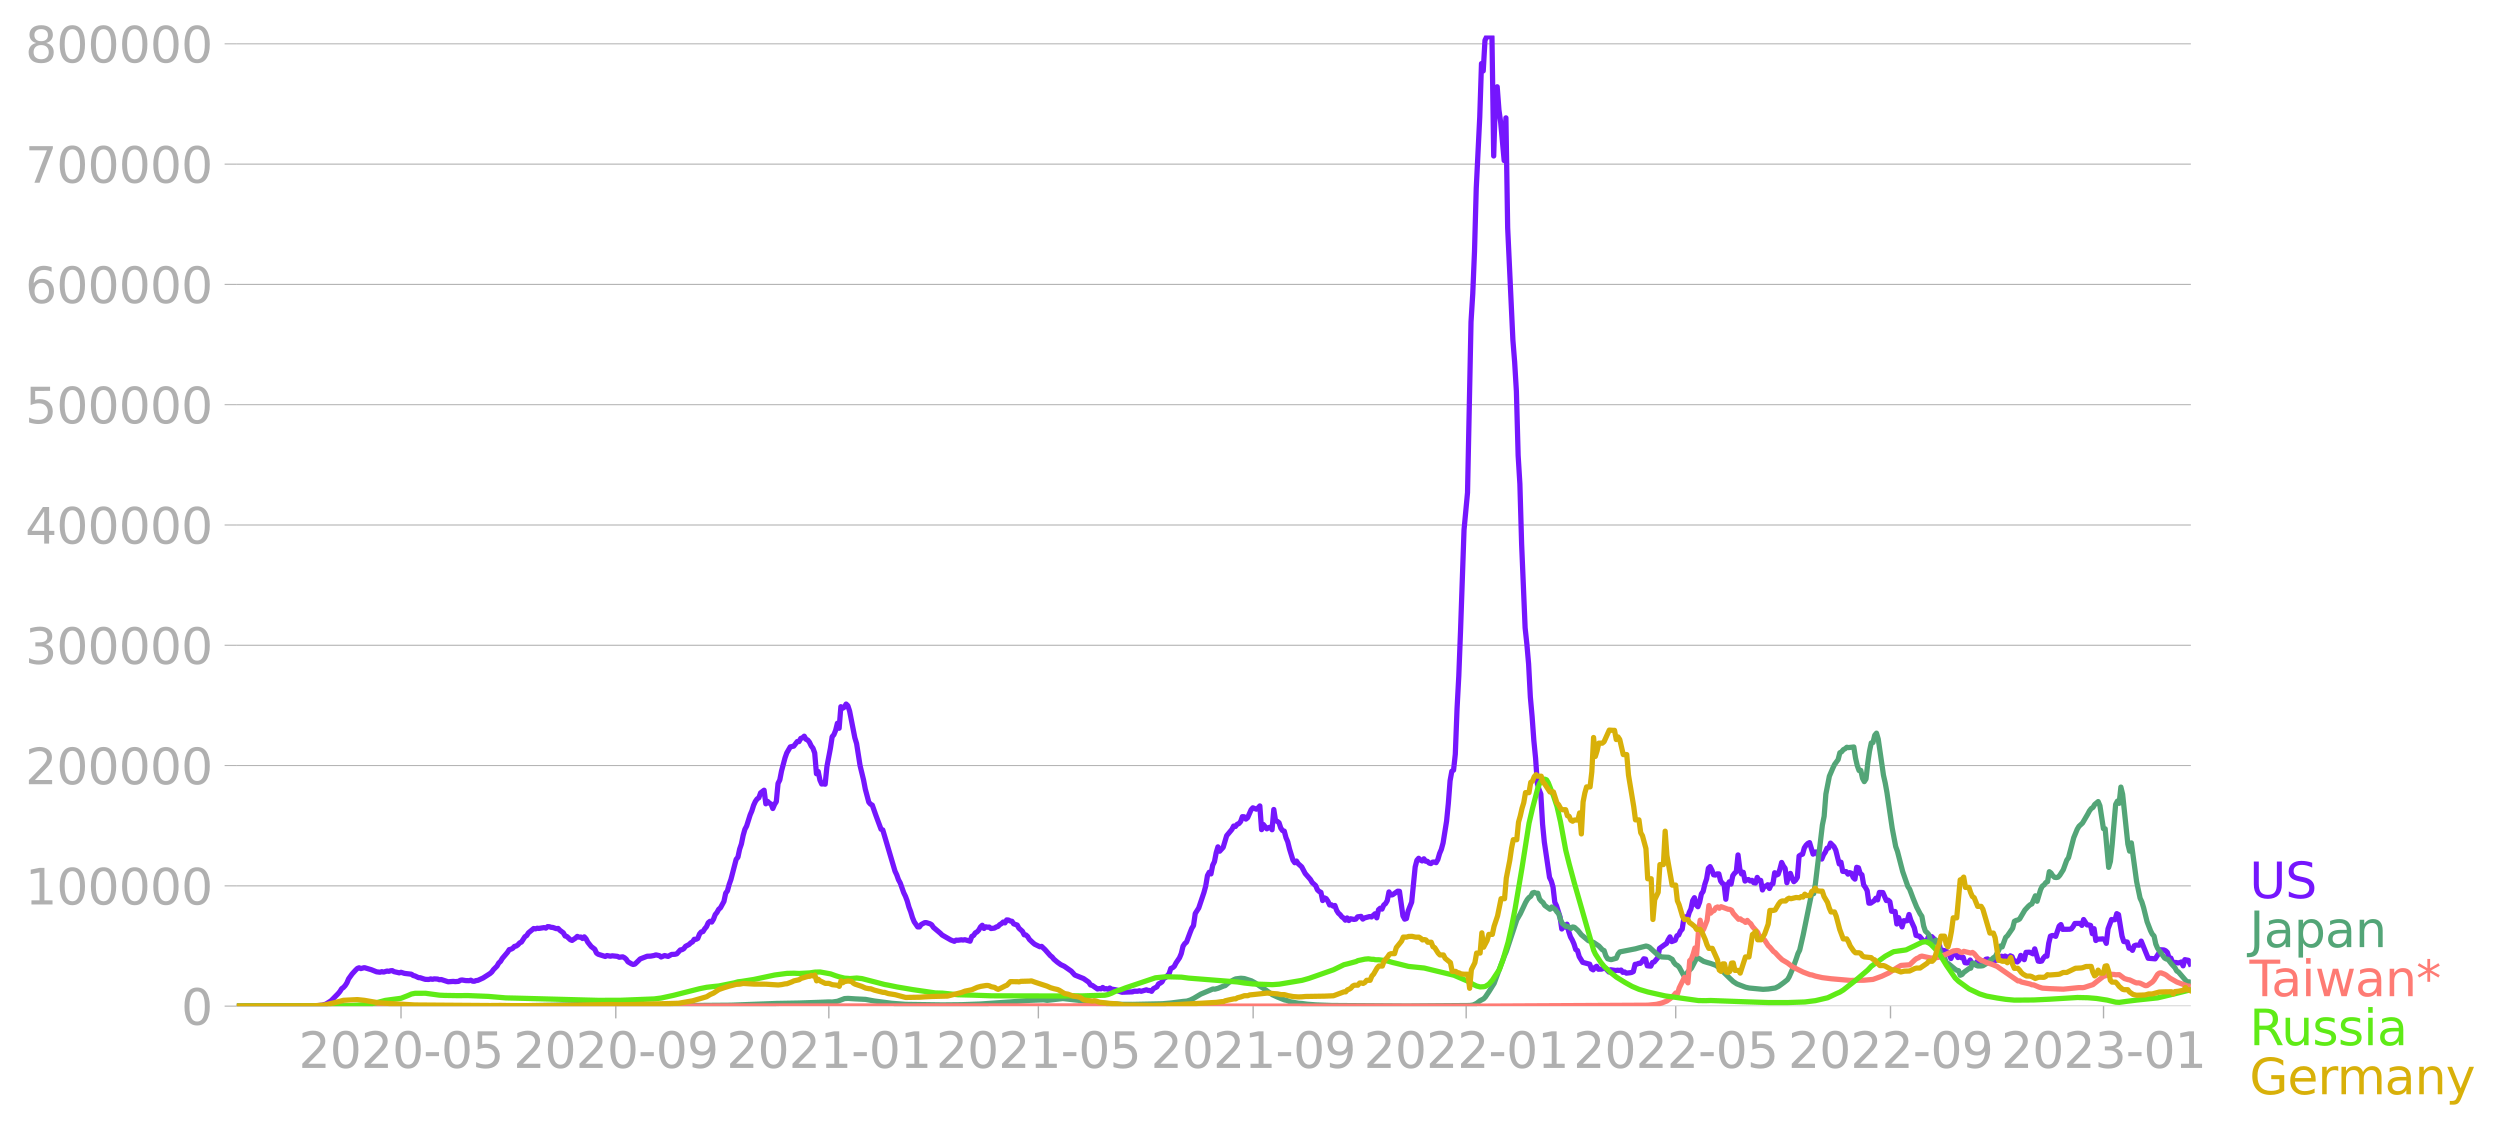 <svg xmlns="http://www.w3.org/2000/svg" xmlns:xlink="http://www.w3.org/1999/xlink" width="951.91" height="430.128" viewBox="0 0 713.933 322.596"><defs><style>*{stroke-linejoin:round;stroke-linecap:butt}</style></defs><g id="figure_1"><path id="patch_1" d="M0 322.596h713.933V0H0v322.596z" style="fill:none"/><g id="axes_1"><path id="patch_2" d="M67.645 287.328h558v-277.2h-558v277.2z" style="fill:none"/><g id="matplotlib.axis_1"><g id="xtick_1"><g id="line2d_1"><defs><path id="m28ca9da832" d="M0 0v3.5" style="stroke:#b0b0b0;stroke-width:.4"/></defs><use xlink:href="#m28ca9da832" x="114.519" y="287.328" style="fill:#b0b0b0;stroke:#b0b0b0;stroke-width:.4"/></g><g id="text_1" style="fill:#b0b0b0" transform="matrix(.14 0 0 -.14 85.271 304.966)"><defs><path id="DejaVuSans-32" d="M1228 531h2203V0H469v531q359 372 979 998 621 627 780 809 303 340 423 576 121 236 121 464 0 372-261 606-261 235-680 235-297 0-627-103-329-103-704-313v638q381 153 712 231 332 78 607 78 725 0 1156-363 431-362 431-968 0-288-108-546-107-257-392-607-78-91-497-524-418-433-1181-1211z" transform="scale(.016)"/><path id="DejaVuSans-30" d="M2034 4250q-487 0-733-480-245-479-245-1442 0-959 245-1439 246-480 733-480 491 0 736 480 246 480 246 1439 0 963-246 1442-245 480-736 480zm0 500q785 0 1199-621 414-620 414-1801 0-1178-414-1799Q2819-91 2034-91q-784 0-1198 620-414 621-414 1799 0 1181 414 1801 414 621 1198 621z" transform="scale(.016)"/><path id="DejaVuSans-2d" d="M313 2009h1684v-512H313v512z" transform="scale(.016)"/><path id="DejaVuSans-35" d="M691 4666h2478v-532H1269V2991q137 47 274 70 138 23 276 23 781 0 1237-428 457-428 457-1159 0-753-469-1171Q2575-91 1722-91q-294 0-599 50Q819 9 494 109v635q281-153 581-228t634-75q541 0 856 284 316 284 316 772 0 487-316 771-315 285-856 285-253 0-505-56-251-56-513-175v2344z" transform="scale(.016)"/></defs><use xlink:href="#DejaVuSans-32"/><use xlink:href="#DejaVuSans-30" x="63.623"/><use xlink:href="#DejaVuSans-32" x="127.246"/><use xlink:href="#DejaVuSans-30" x="190.869"/><use xlink:href="#DejaVuSans-2d" x="254.492"/><use xlink:href="#DejaVuSans-30" x="290.576"/><use xlink:href="#DejaVuSans-35" x="354.199"/></g></g><g id="xtick_2"><use xlink:href="#m28ca9da832" id="line2d_2" x="175.854" y="287.328" style="fill:#b0b0b0;stroke:#b0b0b0;stroke-width:.4"/><g id="text_2" style="fill:#b0b0b0" transform="matrix(.14 0 0 -.14 146.606 304.966)"><defs><path id="DejaVuSans-39" d="M703 97v575q238-113 481-172 244-59 479-59 625 0 954 420 330 420 377 1277-181-269-460-413-278-144-615-144-700 0-1108 423-408 424-408 1159 0 718 425 1152 425 435 1131 435 810 0 1236-621 427-620 427-1801 0-1103-524-1761Q2575-91 1691-91q-238 0-482 47Q966 3 703 97zm1256 1978q425 0 673 290 249 291 249 798 0 503-249 795-248 292-673 292t-673-292q-248-292-248-795 0-507 248-798 248-290 673-290z" transform="scale(.016)"/></defs><use xlink:href="#DejaVuSans-32"/><use xlink:href="#DejaVuSans-30" x="63.623"/><use xlink:href="#DejaVuSans-32" x="127.246"/><use xlink:href="#DejaVuSans-30" x="190.869"/><use xlink:href="#DejaVuSans-2d" x="254.492"/><use xlink:href="#DejaVuSans-30" x="290.576"/><use xlink:href="#DejaVuSans-39" x="354.199"/></g></g><g id="xtick_3"><use xlink:href="#m28ca9da832" id="line2d_3" x="236.691" y="287.328" style="fill:#b0b0b0;stroke:#b0b0b0;stroke-width:.4"/><g id="text_3" style="fill:#b0b0b0" transform="matrix(.14 0 0 -.14 207.443 304.966)"><defs><path id="DejaVuSans-31" d="M794 531h1031v3560L703 3866v575l1116 225h631V531h1031V0H794v531z" transform="scale(.016)"/></defs><use xlink:href="#DejaVuSans-32"/><use xlink:href="#DejaVuSans-30" x="63.623"/><use xlink:href="#DejaVuSans-32" x="127.246"/><use xlink:href="#DejaVuSans-31" x="190.869"/><use xlink:href="#DejaVuSans-2d" x="254.492"/><use xlink:href="#DejaVuSans-30" x="290.576"/><use xlink:href="#DejaVuSans-31" x="354.199"/></g></g><g id="xtick_4"><use xlink:href="#m28ca9da832" id="line2d_4" x="296.53" y="287.328" style="fill:#b0b0b0;stroke:#b0b0b0;stroke-width:.4"/><g id="text_4" style="fill:#b0b0b0" transform="matrix(.14 0 0 -.14 267.282 304.966)"><use xlink:href="#DejaVuSans-32"/><use xlink:href="#DejaVuSans-30" x="63.623"/><use xlink:href="#DejaVuSans-32" x="127.246"/><use xlink:href="#DejaVuSans-31" x="190.869"/><use xlink:href="#DejaVuSans-2d" x="254.492"/><use xlink:href="#DejaVuSans-30" x="290.576"/><use xlink:href="#DejaVuSans-35" x="354.199"/></g></g><g id="xtick_5"><use xlink:href="#m28ca9da832" id="line2d_5" x="357.865" y="287.328" style="fill:#b0b0b0;stroke:#b0b0b0;stroke-width:.4"/><g id="text_5" style="fill:#b0b0b0" transform="matrix(.14 0 0 -.14 328.617 304.966)"><use xlink:href="#DejaVuSans-32"/><use xlink:href="#DejaVuSans-30" x="63.623"/><use xlink:href="#DejaVuSans-32" x="127.246"/><use xlink:href="#DejaVuSans-31" x="190.869"/><use xlink:href="#DejaVuSans-2d" x="254.492"/><use xlink:href="#DejaVuSans-30" x="290.576"/><use xlink:href="#DejaVuSans-39" x="354.199"/></g></g><g id="xtick_6"><use xlink:href="#m28ca9da832" id="line2d_6" x="418.701" y="287.328" style="fill:#b0b0b0;stroke:#b0b0b0;stroke-width:.4"/><g id="text_6" style="fill:#b0b0b0" transform="matrix(.14 0 0 -.14 389.453 304.966)"><use xlink:href="#DejaVuSans-32"/><use xlink:href="#DejaVuSans-30" x="63.623"/><use xlink:href="#DejaVuSans-32" x="127.246"/><use xlink:href="#DejaVuSans-32" x="190.869"/><use xlink:href="#DejaVuSans-2d" x="254.492"/><use xlink:href="#DejaVuSans-30" x="290.576"/><use xlink:href="#DejaVuSans-31" x="354.199"/></g></g><g id="xtick_7"><use xlink:href="#m28ca9da832" id="line2d_7" x="478.54" y="287.328" style="fill:#b0b0b0;stroke:#b0b0b0;stroke-width:.4"/><g id="text_7" style="fill:#b0b0b0" transform="matrix(.14 0 0 -.14 449.292 304.966)"><use xlink:href="#DejaVuSans-32"/><use xlink:href="#DejaVuSans-30" x="63.623"/><use xlink:href="#DejaVuSans-32" x="127.246"/><use xlink:href="#DejaVuSans-32" x="190.869"/><use xlink:href="#DejaVuSans-2d" x="254.492"/><use xlink:href="#DejaVuSans-30" x="290.576"/><use xlink:href="#DejaVuSans-35" x="354.199"/></g></g><g id="xtick_8"><use xlink:href="#m28ca9da832" id="line2d_8" x="539.876" y="287.328" style="fill:#b0b0b0;stroke:#b0b0b0;stroke-width:.4"/><g id="text_8" style="fill:#b0b0b0" transform="matrix(.14 0 0 -.14 510.628 304.966)"><use xlink:href="#DejaVuSans-32"/><use xlink:href="#DejaVuSans-30" x="63.623"/><use xlink:href="#DejaVuSans-32" x="127.246"/><use xlink:href="#DejaVuSans-32" x="190.869"/><use xlink:href="#DejaVuSans-2d" x="254.492"/><use xlink:href="#DejaVuSans-30" x="290.576"/><use xlink:href="#DejaVuSans-39" x="354.199"/></g></g><g id="xtick_9"><use xlink:href="#m28ca9da832" id="line2d_9" x="600.712" y="287.328" style="fill:#b0b0b0;stroke:#b0b0b0;stroke-width:.4"/><g id="text_9" style="fill:#b0b0b0" transform="matrix(.14 0 0 -.14 571.464 304.966)"><defs><path id="DejaVuSans-33" d="M2597 2516q453-97 707-404 255-306 255-756 0-690-475-1069Q2609-91 1734-91q-293 0-604 58T488 141v609q262-153 574-231 313-78 654-78 593 0 904 234t311 681q0 413-289 645-289 233-804 233h-544v519h569q465 0 712 186t247 536q0 359-255 551-254 193-729 193-260 0-557-57-297-56-653-174v562q360 100 674 150t592 50q719 0 1137-327 419-326 419-882 0-388-222-655t-631-370z" transform="scale(.016)"/></defs><use xlink:href="#DejaVuSans-32"/><use xlink:href="#DejaVuSans-30" x="63.623"/><use xlink:href="#DejaVuSans-32" x="127.246"/><use xlink:href="#DejaVuSans-33" x="190.869"/><use xlink:href="#DejaVuSans-2d" x="254.492"/><use xlink:href="#DejaVuSans-30" x="290.576"/><use xlink:href="#DejaVuSans-31" x="354.199"/></g></g></g><g id="matplotlib.axis_2"><g id="ytick_1"><path id="line2d_10" d="M67.645 287.328h558" clip-path="url(#pc4af911428)" style="fill:none;stroke:#b0b0b0;stroke-width:.3;stroke-linecap:square"/><g id="line2d_11"><defs><path id="m3023efb7ee" d="M0 0h-3.5" style="stroke:#b0b0b0;stroke-width:.3"/></defs><use xlink:href="#m3023efb7ee" x="67.645" y="287.328" style="fill:#b0b0b0;stroke:#b0b0b0;stroke-width:.3"/></g><use xlink:href="#DejaVuSans-30" id="text_10" style="fill:#b0b0b0" transform="matrix(.14 0 0 -.14 51.737 292.647)"/></g><g id="ytick_2"><path id="line2d_12" d="M67.645 252.977h558" clip-path="url(#pc4af911428)" style="fill:none;stroke:#b0b0b0;stroke-width:.3;stroke-linecap:square"/><use xlink:href="#m3023efb7ee" id="line2d_13" x="67.645" y="252.977" style="fill:#b0b0b0;stroke:#b0b0b0;stroke-width:.3"/><g id="text_11" style="fill:#b0b0b0" transform="matrix(.14 0 0 -.14 7.2 258.296)"><use xlink:href="#DejaVuSans-31"/><use xlink:href="#DejaVuSans-30" x="63.623"/><use xlink:href="#DejaVuSans-30" x="127.246"/><use xlink:href="#DejaVuSans-30" x="190.869"/><use xlink:href="#DejaVuSans-30" x="254.492"/><use xlink:href="#DejaVuSans-30" x="318.115"/></g></g><g id="ytick_3"><path id="line2d_14" d="M67.645 218.626h558" clip-path="url(#pc4af911428)" style="fill:none;stroke:#b0b0b0;stroke-width:.3;stroke-linecap:square"/><use xlink:href="#m3023efb7ee" id="line2d_15" x="67.645" y="218.626" style="fill:#b0b0b0;stroke:#b0b0b0;stroke-width:.3"/><g id="text_12" style="fill:#b0b0b0" transform="matrix(.14 0 0 -.14 7.2 223.945)"><use xlink:href="#DejaVuSans-32"/><use xlink:href="#DejaVuSans-30" x="63.623"/><use xlink:href="#DejaVuSans-30" x="127.246"/><use xlink:href="#DejaVuSans-30" x="190.869"/><use xlink:href="#DejaVuSans-30" x="254.492"/><use xlink:href="#DejaVuSans-30" x="318.115"/></g></g><g id="ytick_4"><path id="line2d_16" d="M67.645 184.275h558" clip-path="url(#pc4af911428)" style="fill:none;stroke:#b0b0b0;stroke-width:.3;stroke-linecap:square"/><use xlink:href="#m3023efb7ee" id="line2d_17" x="67.645" y="184.275" style="fill:#b0b0b0;stroke:#b0b0b0;stroke-width:.3"/><g id="text_13" style="fill:#b0b0b0" transform="matrix(.14 0 0 -.14 7.2 189.594)"><use xlink:href="#DejaVuSans-33"/><use xlink:href="#DejaVuSans-30" x="63.623"/><use xlink:href="#DejaVuSans-30" x="127.246"/><use xlink:href="#DejaVuSans-30" x="190.869"/><use xlink:href="#DejaVuSans-30" x="254.492"/><use xlink:href="#DejaVuSans-30" x="318.115"/></g></g><g id="ytick_5"><path id="line2d_18" d="M67.645 149.924h558" clip-path="url(#pc4af911428)" style="fill:none;stroke:#b0b0b0;stroke-width:.3;stroke-linecap:square"/><use xlink:href="#m3023efb7ee" id="line2d_19" x="67.645" y="149.924" style="fill:#b0b0b0;stroke:#b0b0b0;stroke-width:.3"/><g id="text_14" style="fill:#b0b0b0" transform="matrix(.14 0 0 -.14 7.2 155.242)"><defs><path id="DejaVuSans-34" d="M2419 4116 825 1625h1594v2491zm-166 550h794V1625h666v-525h-666V0h-628v1100H313v609l1940 2957z" transform="scale(.016)"/></defs><use xlink:href="#DejaVuSans-34"/><use xlink:href="#DejaVuSans-30" x="63.623"/><use xlink:href="#DejaVuSans-30" x="127.246"/><use xlink:href="#DejaVuSans-30" x="190.869"/><use xlink:href="#DejaVuSans-30" x="254.492"/><use xlink:href="#DejaVuSans-30" x="318.115"/></g></g><g id="ytick_6"><path id="line2d_20" d="M67.645 115.572h558" clip-path="url(#pc4af911428)" style="fill:none;stroke:#b0b0b0;stroke-width:.3;stroke-linecap:square"/><use xlink:href="#m3023efb7ee" id="line2d_21" x="67.645" y="115.572" style="fill:#b0b0b0;stroke:#b0b0b0;stroke-width:.3"/><g id="text_15" style="fill:#b0b0b0" transform="matrix(.14 0 0 -.14 7.2 120.891)"><use xlink:href="#DejaVuSans-35"/><use xlink:href="#DejaVuSans-30" x="63.623"/><use xlink:href="#DejaVuSans-30" x="127.246"/><use xlink:href="#DejaVuSans-30" x="190.869"/><use xlink:href="#DejaVuSans-30" x="254.492"/><use xlink:href="#DejaVuSans-30" x="318.115"/></g></g><g id="ytick_7"><path id="line2d_22" d="M67.645 81.221h558" clip-path="url(#pc4af911428)" style="fill:none;stroke:#b0b0b0;stroke-width:.3;stroke-linecap:square"/><use xlink:href="#m3023efb7ee" id="line2d_23" x="67.645" y="81.221" style="fill:#b0b0b0;stroke:#b0b0b0;stroke-width:.3"/><g id="text_16" style="fill:#b0b0b0" transform="matrix(.14 0 0 -.14 7.2 86.54)"><defs><path id="DejaVuSans-36" d="M2113 2584q-425 0-674-291-248-290-248-796 0-503 248-796 249-292 674-292t673 292q248 293 248 796 0 506-248 796-248 291-673 291zm1253 1979v-575q-238 112-480 171-242 60-480 60-625 0-955-422-329-422-376-1275 184 272 462 417 279 145 613 145 703 0 1111-427 408-426 408-1160 0-719-425-1154Q2819-91 2113-91q-810 0-1238 620-428 621-428 1799 0 1106 525 1764t1409 658q238 0 480-47t505-140z" transform="scale(.016)"/></defs><use xlink:href="#DejaVuSans-36"/><use xlink:href="#DejaVuSans-30" x="63.623"/><use xlink:href="#DejaVuSans-30" x="127.246"/><use xlink:href="#DejaVuSans-30" x="190.869"/><use xlink:href="#DejaVuSans-30" x="254.492"/><use xlink:href="#DejaVuSans-30" x="318.115"/></g></g><g id="ytick_8"><path id="line2d_24" d="M67.645 46.87h558" clip-path="url(#pc4af911428)" style="fill:none;stroke:#b0b0b0;stroke-width:.3;stroke-linecap:square"/><use xlink:href="#m3023efb7ee" id="line2d_25" x="67.645" y="46.87" style="fill:#b0b0b0;stroke:#b0b0b0;stroke-width:.3"/><g id="text_17" style="fill:#b0b0b0" transform="matrix(.14 0 0 -.14 7.2 52.189)"><defs><path id="DejaVuSans-37" d="M525 4666h3000v-269L1831 0h-659l1594 4134H525v532z" transform="scale(.016)"/></defs><use xlink:href="#DejaVuSans-37"/><use xlink:href="#DejaVuSans-30" x="63.623"/><use xlink:href="#DejaVuSans-30" x="127.246"/><use xlink:href="#DejaVuSans-30" x="190.869"/><use xlink:href="#DejaVuSans-30" x="254.492"/><use xlink:href="#DejaVuSans-30" x="318.115"/></g></g><g id="ytick_9"><path id="line2d_26" d="M67.645 12.519h558" clip-path="url(#pc4af911428)" style="fill:none;stroke:#b0b0b0;stroke-width:.3;stroke-linecap:square"/><use xlink:href="#m3023efb7ee" id="line2d_27" x="67.645" y="12.519" style="fill:#b0b0b0;stroke:#b0b0b0;stroke-width:.3"/><g id="text_18" style="fill:#b0b0b0" transform="matrix(.14 0 0 -.14 7.2 17.838)"><defs><path id="DejaVuSans-38" d="M2034 2216q-450 0-708-241-257-241-257-662 0-422 257-663 258-241 708-241t709 242q260 243 260 662 0 421-258 662-257 241-711 241zm-631 268q-406 100-633 378-226 279-226 679 0 559 398 884 399 325 1092 325 697 0 1094-325t397-884q0-400-227-679-226-278-629-378 456-106 710-416 255-309 255-755 0-679-414-1042Q2806-91 2034-91q-771 0-1186 362-414 363-414 1042 0 446 256 755 257 310 713 416zm-231 997q0-362 226-565 227-203 636-203 407 0 636 203 230 203 230 565 0 363-230 566-229 203-636 203-409 0-636-203-226-203-226-566z" transform="scale(.016)"/></defs><use xlink:href="#DejaVuSans-38"/><use xlink:href="#DejaVuSans-30" x="63.623"/><use xlink:href="#DejaVuSans-30" x="127.246"/><use xlink:href="#DejaVuSans-30" x="190.869"/><use xlink:href="#DejaVuSans-30" x="254.492"/><use xlink:href="#DejaVuSans-30" x="318.115"/></g></g></g><path id="line2d_28" d="m67.645 287.328 22.44-.097 1.994-.184.998-.312 1.496-.964 1.994-2.025.499-.6.499-.794.498-.353.499-.54.499-.774.498-1.163.998-1.389.997-1.09.499-.482.498-.185.499.225.997-.269 1.995.59 1.496.601.997.121.499-.167.498.126.998-.294.498.082.499-.161.499-.043.498.292.998.221.498.126.499-.163.997.31 1.496.176.499.064.499.373.498.118.998.476.498.034.998.33.498.137.998.022.498-.155.499.128.499-.14.997.062.499.193.498-.072 1.995.651 1.496-.11.498.066.998-.074.498-.323.5-.07.996.172.998.028.498-.133.499.266.499.03.498-.195.499-.056 1.496-.679 1.995-1.276.498-.436.499-.697.997-.997.499-.888.499-.44.498-.837 1.496-1.758.499-.771.499-.127.498-.254.499-.542.499-.103.498-.361.499-.549.499-.233.997-1.535.498-.308.5-.784 1.495-1.231.499.103.498-.19.5.06 1.495-.242.499.148.498-.419.5.028.498.165.498.042.998.35.498-.07.499.519.997.74.499.888.499.144.997.936.499.193.997-.668.499-.478.498.233.499-.053.499.421.498-.472.499.561.499.961.997 1.254.997.766.499 1.088.499.346 1.994.624.499-.26.997.186.499-.111 1.496.158.498.257.998-.123.498.25.5.432.498.73.997.582.499.188.498-.117.998-.953.498-.507 1.995-.774.997-.032.998-.184.498-.174.998.214.498.387.998-.407.997.243.997-.56.998-.05.498-.135.998-1.1.498-.087.499-.288.498-.663.998-.52.498-.475.5-.278.498-.735.498.02.5-.266.498-1.265.498-.587.5-.111.498-.803.498-.58.5-1.14.498-.397.498.21.499-.806.499-1.323.498-.612.499-.901.499-.426.997-1.827.499-2.351.498-.672.499-1.833.499-1.405 1.496-5.754.498-.599.499-2.33.499-1.453.498-2.436.499-1.754.499-.94.997-3.163.499-1.17.498-1.587.499-1.095.499-.72.498-.329.499-1.4.997-.759.499 3.88.498-.693.5.496.498.273.498 1.264.5-1.171.498-.774.498-5.227.5-.978.498-2.573.997-3.738.499-1.406.997-1.722.997-.225.998-1.307.498.013.499-.903.499-.167.498-.468.499.87.499.22.498.635.499 1.051.499.656.498 1.353.499 5.934.499-.635.498 2.453.499 1.118.499-.051.498.1.499-5.022.997-5.234.499-3.29.499-.593.498-1.241.499-2.01.499 1.416.498-6.151.499.447.499-.33.498-.872.499.477.498 1.523 1.496 7.616.5 1.657.996 6.312.998 4.118.498 2.6.998 3.73.498.555.5.28.996 2.838 1.496 4.034.499.204 3.49 11.77.5 1.06.498 1.408.499.908.997 2.787.499 1.03.498 1.327.499 1.763.499 1.31.498 1.663.499 1.211.997 1.458.499.002.499-.686.997-.53.499-.002.997.312.498.29.5.745 1.994 1.685.498.496 1.496.862.998.569.997.367.499-.333.498.037.998-.128.498.067.499-.099 1.496.423.499-1.372.498-.254.499-.748.499-.27.498-.539.499-.893.499-.466.498.904.499-.464.499.112.498-.035.499.417.997-.135.499-.311.499-.147.498-.518.499-.287.499-.465.498.247.499-.85.499.038.498.276.499.081.498.735.998.338.498.897.998.897.498.987.5.052.498.462.498.812.998.944.498.419 1.496.73.499-.104.997.95 1.496 1.694.499.385.499.619.997.848.997.718.998.471 1.994 1.39.998 1.103 2.493 1.01 1.496 1.044.499.776.498.133 1.496 1.018.499-.107.498.064.5-.385.498.407.498-.079.5.17.498-.343.498.31.998.155.498.106.5.316.996.32 2.992-.114.499-.173.997.005.499-.149.499.16 1.496-.423.498.184.499.02.499.225.498-.738.998-.53.498-.853.499-.234.499-.368.498-1.005.499-.194.997-1.08.499-1.525.499-.197.498-.423.499-.96.997-1.48.499-1.202.498-2.097.5-.752.498-.406.997-2.677.499-1.262.498-.782.5-3.453.996-1.576 1.496-4.45.499-1.828.499-2.984.498-.942.499.475.499-2.499.498-.993.499-2.556.499-1.68.498 1.238.998-1.102.997-3.33 1.496-1.795.499-.95.498.122.499-.63.499-.196.498-.584.499-1.394.499.032.498.663.499-.384.997-2.287.499-.551.997.385.499-.358.498-.565.5 6.766.498-1.472.997 1.239.499-.323.498-.157.5.742.498-5.774.498 3.164.5.217.498.395.498 1.524.5.7.498.176.498 1.88.499 1.164.499 2.04.997 3.222.499.707.498-.473.499.76.997.904.998 1.897 1.496 1.712.498.866.998.892.498 1.19.499.463.499.256.498 2.342.499-.758.499.217.498.733.499 1.07.499-.05.498.384.499-.185.498 1.392.5.79.498.434.498.63.5.347.498.6.498-.63.5.734.498-.502.997.194.499-.099.498-.64.998-.138.498.773.499-.328 1.496-.406.499.123.997-.9.499 1.157.498-2.308.499-.437.499.25.498-1.164.499-.392.499-.848.498-2.498.499.876.499-.052 1.496-1.041.498.04.998 7.023.498.923.499-.177.499-2.172.997-2.517.997-10.02.499-1.93.498-.561.5.502.498.252.498-.608.5.686.498.029.498.494.5.155.498-.409.498-.043.5.185.498-.896.498-1.722.5-1.175.498-1.842.997-6.224.499-5.017.498-6.487.499-2.736.499-.326.498-4.544.499-13 .499-9.333.498-12.914.998-28.822.997-10.631.997-48.733.499-8.085.499-12.104.498-18.007.998-20.298.498-15.297.499 2.09.499-8.739.498-1.015.499-.008.499-.374.498.359.499 34.069.499-17.01.498-2.747.499 6.596.498 3.603.998 10.87.498-12.194.5 31.435 1.495 32.067.499 6.246.498 8.338.5 18.325.498 8.137.498 17.176.998 23.926.498 4.625.499 5.692.499 9.457.498 5.527.499 6.867.499 5.068.498 7.192.499 1.749.499 1.267.498 8.607.499 5.076 1.496 10.144.499 1.013.498 1.75.499 4.296.499 1.04.997 3.166.499 3.447.498-.77.499.246.499-.84.498 2.097.499 1.522.499.885.498 1.13.499 1.598.499.29.498 1.738.997 1.632 1.995.528.499 1.328.498.286.5-.704.498-.312.498.84.998-.046.498-.333.5.112.996 1.046.499-.627 1.496.215.499-.09.498.088.499-.123.499.65.498-.116.499.344.997-.114.499-.089.499-.25.498-2.063.499-.048.499-.235h.498l.499-.503.499-.792.498.09.499 1.899.997.104.499-1.052.499-.16.997-1.195.499-2.655 1.495-1.09.5-.313.498-1.082.498-.809.5 1.341.996-.381.5-1.28.498-.234.498-1.106.5-.551.498-3.327.498-.194.5.527.498-1.732.498-1.024.499-2.388.499-.84.498 2.05.499.519.499-1.302.498-2.343.499-.727.499-2.1.498-1.483.499-3.02.499-.473.498.978.499 1.361.499.072.498-.339.499.001.499 2.01.498.681.499.297.499 4.254.498-4.088.499-.883.499.648.498-2.412.499-.68.499-.455.498-4.775.499 3.952.499 1.478.498-.471.499 2.494.498-.356.5-.073.498.404.498-.173.5.673.498.093.498-1.602.5.864.498-.014.498 2.725.5-1.031.498-.023.498-.426.5 1.06.498-1.144.498-.212.499-3.135.499.657.498-.223.499-1.425.499-1.945.498 1.008.499.677.499 4.096.498-2.14.499-.516.499 1.408.498.94.499-.429.499-.79.498-6.106.499-.333.499-.191.498-1.786.499-.76.499-.498.498-.248.998 3.289.498-.593.499-.015.499 1.069.498.63.499.312.499-1.228.498-.73.499-1.148.498-.08.5-1.365.996 1.013.5.984.996 3.952.5-.488.498 2.606.997.077.499.718.498-.433.5.192.498 1.195.498.464.499-3.37.499.143.498 1.595.499.392.499 2.925.498.68.499.937.499 3.563.498-.003.998-.675.498-.727.499.465.499-2.119.997.034.997 2.287.499-.124.499.434.498 2.752.998.07.498 3.555.499-1.813.997 2.643.499-1.773.498.065.5-.076.498-1.753.498 1.609.998 2.176.498 2.185.998.252.997 1.183.997.364.5-1.328.996-.12 1.496 1.481.499-.17.499 2.44 1.496.326.498.279.499.744.499 1.157.498-1.215.998.021.498.904.499-.27.499.328.498-.13.499 1.534.499.086.498-.058.499-.779.499.844.997.5.499-.935.498.029.998-.11.498-.008.499-.532.498-.094.5.77.498-.178.498.255.998-.527.498-.123.998-.97.498.187.5-.23.498.21.498.86.5-1.143.498.221.498 1.253.499.001.499.27.498-.478.499-1.394.997 1.218.499-2.08.997-.052.998.465.498-1.408.998 3.486.498.084.499-.098.499-.874.498-.546.499.022.499-3.646.498-2.063.499-.187.499.019.498.222.998-2.943.498-.422.499 1.365 1.994-.03.5-.134.498-.633.498-.885 1.496-.01.5.556.498-1.666.997 1.537.499.014.498.13.5 2.353.498-1.424.498 3.374.499-.39.997-.03.499-.053.499.202.498 1.085.499-4.16.997-2.648.499.103.499-.07.498-1.703.499.27.997 6.12.499 1.564.997.144.499 1.742.499.098.498.54.499-1.287.499-.205.997.01.499-1.154 1.994 4.894 1.995.17.997-1.532.499-1.062.997.056.499.232.498.482.5 1.617.498-.01.498 1.26.998.002.498.12.499-.079.499-.193.498 1.096.499-1.759.997.193.499 1.029h0" clip-path="url(#pc4af911428)" style="fill:none;stroke:#7516fd;stroke-width:1.5;stroke-linecap:square"/><path id="line2d_29" d="m67.645 287.328 34.408-.103 9.973-.02 12.965.111 21.442-.047 11.47-.207 7.48-.175 5.983.118 17.952.174 6.981-.029 12.467-.1 12.965-.49 6.482-.12 6.483-.23 1.995-.085.997.03 1.496-.219.997-.383.998-.38.997-.059 1.994.133 2.992.15 2.494.458 4.986.656 3.99.308 10.471.153 5.486-.058 5.485-.202 8.477-.587 5.485-.453 3.99-.155.997.16 4.488-.521 12.466 1.412 4.488.242 2.992.018 8.478-.182 2.493-.222 3.49-.453.998-.08.997-.31.997-.492 1.995-1.197 3.49-1.474.5.067.997-.267 1.496-.615.498-.139.998-.855 1.496-.843.498-.218 1.496-.187.998.097 1.994.639.997.55 1.496 1.024.998.616 2.493 1.778 1.496.685 1.995.804.498.095.998.397 2.493.464.997.065 1.496.201 2.494.192 4.488.169 21.442.158 17.952-.15.997-.147.997-.474.998-.77.997-.528.499-.527.997-1.483 1.496-2.4 1.994-5.366.998-2.61.498-1.17 2.992-9.018.998-1.727 1.496-3.195.498-.853.499-.583.499-.346.498-.957.499-.143.499.232.498-.009.499 1.661.499.616.498.387.499.834 1.496 1.083.499-.642.997.694.499.715.498.52.499 1.666.499 1.082.997.843.499.04.498.208.499.38.499-.443.498.095.998.895.997 1.252 1.994 1.669 1.496.526 1.496.999.998 1.08.498.235.5 1.511.498.812.997.269 1.496-.426.499-1.2.498-.6 4.488-.887.998-.277 1.994-.508.499.12.499.25 1.994 1.835.998.73.498.179 1.995.106.997.573.499.926.498.571.5.274.498.493 1.496 2.736.997-1.451.997-1.01 1.496-2.884.499-.005 1.496.93.997.314.998.28 1.496.538.997.767 2.992 2.954.997.933.998.644.997.393 1.496.562.997.224 3.99.383 1.495-.094 1.995-.289.997-.492 1.496-1.09.998-.798.498-.827.998-2.31.997-2.793.499-1.511.498-1 .998-4.34 2.493-12.234.499.456.498-2.848 1.995-16.755.499-2.471.498-6.365.997-5.101.998-2.332.498-1.044.998-1.357.498-1.968.5-.274.498-.609.498-.257.5-.425.498.09 1.496-.173.498 3.189.499 2.151.499 1.378.498-.034.499 2.274.499.929.498-.755.499-4.528.499-3.413.498-2.346.499-.12.499-2.077.498-.596.499 1.7 1.496 10.314.499 2.213.498 2.742 1.496 10.166.998 5.245.498 1.367 1.496 5.774 1.496 4.293.499.743.997 2.656.997 2.45.998 1.924.498.726.5 2.74.498 1.493.498.418.5.595.498 1.557.498.848.5-.27.498-.588.498.974.998 3.061.498.178.499.856.499 1.392.498.196 1.995 1.637.499.32.498.104.499 1.306.499-.204.498-.6 1.496-1.1.499-.114.499-1.431.498.095.499.47.499.247.997-.013.499-.072 1.495-.922.998-.883.498-.478.5-.27.996-1.849.5-1.213.498.254.997-2.72.499-.455 1.496-2.171.498-1.965.499-.26.499-.123.498-.291 1.496-2.54.998-1.083.498-.434.499-.238.997-2.31.499 1.545.997-3.312.499-1.019.499-.328.498-.68.499-.247.499-2.851.498.388.499.772.499.437.498.074.499-.107.499-.54.997-1.57.997-2.738.499-.722 1.496-5.71.997-2.412.499-.837.997-.916 1.496-2.55.499-.944.498-.659.5-.31.498-.848.997-.833.499 1.205.997 6.522.499.049.997 11.01.499-1.71.498-4.749.998-11.522.498-.935.499.635.499-4.641.498 2.033 1.496 14.246.499 2.009.499-2.347 1.496 11.008.997 4.757.499 1.07.498 1.62.998 4.036.997 2.595.498.968.5.547.498 2.29.498 1.17 1.995 2.799.499.285.498.116.998 1.29.997 1.105.499.919.498.303 1.995 2.313.499.503.498-.025.499.118h0" clip-path="url(#pc4af911428)" style="fill:none;stroke:#53a577;stroke-width:1.5;stroke-linecap:square"/><path id="line2d_30" d="m67.645 287.328 238.36-.077 6.482-.085 31.914.156 78.788-.009 47.373-.26 2.493-.245 1.496-.368 1.496-.6.997-.73.998-.951.498-.584.5.256.498-1.7 1.496-3.038.997 1.58.499-6.327.498-.483.499-1.406.499-1.739.498 1.775.499-6.328.499-3.372.498 3.299.499-.736.997-2.55.499-4.206.499 2.176.498-.528.499-.223.499-.814.498-.21.499.37.499-.445 1.994.727.499.054.499.244.498.897 1.496 1.672.499-.116.499.402.498.2.499.403.498-.564.5.565.498.388.498.827 1.496 1.665.5 1.274.498-.003.997.945.997 1.547.5.465.996 1.192.499.345.997 1.087.998.95 1.496.883 1.496 1.148 2.992 1.484 1.994.753.499.055.997.336 1.995.441 2.493.316 5.485.478 3.99-.063 2.493-.228 2.493-.903 1.995-.934 2.493-1.574.998-.584 2.493-.18 1.496-1.428.498-.363.5-.185.498-.364.498-.14 2.494.54.997.01 1.496-.255 1.496-.614 2.493-1.158.998-.126.498.065.499.399.499.123.498-.34 1.995.474.499-.169.498.381.998 1.206.997.687.499.123.997.492 1.496.489 1.496.609 5.984 4.15.498-.002.499.315 2.493.573.499.231.499.018 1.496.623.997.306 1.995.132 2.493.107 1.496.053 4.488-.447.997.025.499-.073 1.496-.486.997-.318 1.496-1.199 1.496-1.163 1.496-.42.499-.175.997.052.499.097.997-.037 1.496 1.117.997.302.499.083 1.496.697.499.172.498-.033.499.102 1.496.715.499-.036 1.495-1.014.5-.57.996-1.605.5-.388.498-.055.997.396.499.277.997.808 1.995 1.14 2.992 1.118.997.098h0" clip-path="url(#pc4af911428)" style="fill:none;stroke:#fe7b74;stroke-width:1.5;stroke-linecap:square"/><path id="line2d_31" d="m67.645 287.328 31.914-.104 5.485-.405 2.494-.477 2.493-.658 4.488-.604 1.995-.785.997-.434.997-.195 2.992-.018 3.99.547 1.495.07 3.99.068 2.493-.033 5.984.245 4.987.425 2.992.071 23.437.632 6.482-.026 9.475-.38 1.994-.26 3.49-.759 7.48-1.904 1.995-.398 1.995-.23 1.496-.15 2.493-.497 1.995-.404.997-.289.998-.114 3.49-.554 5.984-1.273 3.49-.463 1.995-.046 1.496.07 2.992-.16 1.496-.223 1.496-.043 2.992.543 1.496.54.998.309 1.496.369.997.063.498.067 1.995-.164 1.496.17 6.483 1.682.997.178 2.493.514 4.488.758 6.483.952 1.994.054 4.488.47 4.488.12 4.987.177 20.944.055 1.994-.073 2.992.048 1.995-.07 4.488-.12.997-.212.997-.388.998-.48.997-.348.499-.113 1.496-.58 8.477-2.857 2.992-.306 4.488.122 1.994.27 13.963 1.1 1.995.304 2.493.271 5.485.196 1.995-.146 6.482-1.089 1.995-.565 6.981-2.447 2.992-1.453.997-.234 2.494-.675.498-.258 1.995-.425.997-.09.998.146.498-.003.499.12.997.01.998.126 1.496.24 1.496.423 1.496.357 2.992.753 4.487.463 1.995.494 6.483 1.564 3.989 1.719 1.496.89.997.472.998.253.997-.056.499-.106.997-.628.997-1.148 1.995-3.024.997-2.715 1.496-5.107.997-4.421.998-5.089 1.994-11.803 1.995-12.67.997-4.265 1.496-5.726.499-1.275.499-.844.498-.405.499-.05.499.194.498.813 1.496 3.76.998 3.002.997 4.387 1.496 8.105.997 3.972 1.496 5.536 5.485 19.105.5 1.07 1.495 2.295.997 1.237 1.995 1.855 1.496 1.193 2.493 1.542 1.995 1.11 1.995.85 2.493.744 4.986 1.126 9.475 1.329 1.995.032 1.496-.05 8.976.337 7.48.252 5.485.006 4.986-.175 2.992-.377 3.49-.819 2.494-1.184.997-.433.998-.616 3.49-2.731 3.491-2.96.997-1.065 3.99-2.883 1.994-1.094.499-.221 2.992-.413.498-.088 4.488-2.152.998-.192.498.12.998.613 1.994 2.047.998 1.503 1.496 2.466 2.493 3.623.997.958 2.992 2.173 2.992 1.416 1.995.627 2.992.551 2.493.378 2.493.228 5.486-.046 4.488-.218 7.978-.487 2.992.067 2.493.208 2.992.463 2.494.595.997.057 1.995-.277 2.992-.375 5.983-.637 4.987-1.183 3.99-1.018.498-.05h0" clip-path="url(#pc4af911428)" style="fill:none;stroke:#5feb16;stroke-width:1.5;stroke-linecap:square"/><path id="line2d_32" d="m67.645 287.328 21.941-.097 2.992-.228 2.992-.67 2.493-.67 3.99-.204 1.994.209 3.99.69 3.49.234 6.981.4 21.443.162 2.992-.027 3.989.062 11.469-.052 15.458-.273 2.992.06 3.99-.049 12.965-.375 3.99-.697 3.988-1.16.998-.613.997-.437 1.496-.996 1.496-.528 1.496-.461 1.995-.504.997-.062.997-.192 2.992.179 3.49.034 3.491.22.998-.112.997-.212.499-.022 1.496-.57.498-.25 1.496-.336.499-.34 1.995-.617.498-.014.499-.25.499.147.498-.259.499 1.658.499-.427.498.443 1.496.715.998-.017.997.383 1.496.165.499.302.498-1.563.499.536.499-.326.997-.174.997.14.499.466.498.295 1.995.662.997.455.998.19.498.02.998.38 2.493.636.499.015.997.335 1.995.324 2.992.786 3.989-.068 1.496-.105 1.994-.1 4.488-.12 3.99-1.018.997-.393.997-.199.998-.215 1.496-.672.997-.275 1.496-.242.499-.016.498.115.499.245.997.198.499.362.499.19.997-.468.997-.51.499-.193.997-1.032 1.995.02.498.059.5-.157 2.492-.071.5-.067.996.365 3.491 1.144.997.446.998.289.997.222.499.223 1.496.937.997.168 1.496.567.997.127.998.247.997.707 2.493.33.499-.112.498.082.998.36 2.992.33 1.994.12 1.995.34 1.995.018 6.482.095 6.483-.22 11.469-.65 1.496-.208h.499l.498-.244.998-.234 1.496-.317h.498l.499-.31.997-.249.998-.342h.997l.499-.22.997-.096 3.99-.432.996.063.998.097.997.074.997.218h.998l.997.283 1.496.27 1.496.097.997-.04.998-.091 5.485-.095 2.493-.107 2.992-1.118h.499l.498-.577.5-.182.498-.304.498-.587.5-.25h.996l.5-.62.498-.017.498.138.499-.29.499-.61h.997l.499-1.226.498-.541.998-1.743.498-.566h.998l.498-1.429.998-1.147.498-.744.499-.213h.997l.499-1.723 1.496-1.86.499-1.151h.997l.499-.177.997-.036.997.237h.997l.5.318.498.476.498-.119.5.128.498.64h.997l.499 1.292.498.257.998 1.582.498.506h.998l.498.974 1.496 1.216.499 2.502h.997l.499.323.499.115.498.276.998.106h.997l.499 4.007.498-5.307.998-1.985.498-2.764h.998l.498-5.776.499 4.1.997-1.895.499-1.76h.997l.499-2.306.997-2.974.997-4.91h.998l.498-5.87.998-5.115.498-3.416.5-2.453h.996l.5-5.013.498-1.75.498-2.184.5-1.618.498-2.88h.997l.499-2.935.498-.341.499-1.264.499-.576.498.425h.998l.498 1.71.499.508 1.496 2.288h.997l.998 3.128.498.536.499.947.499.456h.997l.499 1.714.498.186.499 1.11.499.278.498-.336h.998l.498-2.033.499 5.992.498-9.14.5-2.555.498-1.73h.997l.499-4.345.498-9.76.5 5.401.498-1.58.498-2.208h.998l.498-.406 1.496-3.326.998.066h.498l.499 2.63.499-.75.498.749.998 4.292h.997l.499 5.845 1.496 9.01.498 3.792h.998l.498 3.666.499.864.997 3.683.499 8.6h.997l.499 11.628.499-5.614.997-2.122.499-7.936h.997l.498-9.537.5 6.89 1.495 8.501h.997l.5 4.48.498 1.143.997 3.384.499.812h.997l.499.93.498.292.998.826.498.789h.998l.498.676.998 2.27.498 1.485.499.985h.997l1.496 3.318.499 2.881.499.361.498-2.132h.499l.499 2.328.498.125.499-.285.499-2.38.498-.056.499 2.132h.997l.499.77 1.496-4.615h.997l.997-6.396.5-.377.498-.565.498 2.442h.998l.997-1.656.997-2.802.5-3.93h.996l.499-.144.997-1.666.499-.653.499-.24h.997l.499-.536.498-.253.499.158 1.496-.361.997.08.499-.356.499.153.498-.822.499.395h.997l.499-1.16.499-.292.498-.657.499.761.997.092h.499l.499 1.523.997 1.69.498 1.595.5 1.13h.996l.5 1.234.996 3.772.998 2.688h.997l.499.847.498 1.177.998 1.458.498.474h.998l.498.185.499.734.499.262 1.994.212.499.467.499.163.498.71.998.925h.997l.499.153 1.994 1.117h.998l1.496.564.997-.232 1.496-.04 1.496-.711.498-.135h.998l1.994-1.356.5-.592h.996l.5-.508.498-1.425.498-1.919.499-1.074.499-2.236h.997l.499 2.305.498.757.499-1.851.499-2.632.498-3.815h.998l.997-10.843.499-.157.498-.625.499 2.94h.997l.499 1.51.499 1.103.498.328.998 2.469h.997l.499.828 1.994 6.797h.997l.5 1.32.996 6.469.5.013.498.239h.997l.499.434.498-.613.5-.877.498 1.961.498 1.125h.998l.498.515.499.682.499.452.997.563h.997l.499.15.997.53.998-.354 1.496.032.498-.24.499-.514.499.097 2.493-.186.499-.077.997-.468h.997l2.493-1.201 1.496-.071.5-.062.996-.36 1.496-.035.5 1.684.498 1.024.498-.389.499-1.253.499.86h.997l.499-2.001.498-.1.499 1.561.499 2.582.498.527h.998l.498.503.499.688.997.846.499.126h.997l.499.653.997.69.998.244 2.493-.095.997-.29h.997l1.995-.537 1.496-.052 1.995-.029.498.607.5-.658.996-.098.998-.192.498-.109.499-.754.499.659h.498l.499.276h0" clip-path="url(#pc4af911428)" style="fill:none;stroke:#d8b009;stroke-width:1.5;stroke-linecap:square"/><g id="text_19" style="fill:#7516fd" transform="matrix(.14 0 0 -.14 642.385 256.484)"><defs><path id="DejaVuSans-55" d="M556 4666h635V1831q0-750 271-1080 272-329 882-329 606 0 878 329 272 330 272 1080v2835h634V1753q0-912-452-1378Q3225-91 2344-91q-885 0-1337 466-451 466-451 1378v2913z" transform="scale(.016)"/><path id="DejaVuSans-53" d="M3425 4513v-616q-359 172-678 256-319 85-616 85-515 0-795-200t-280-569q0-310 186-468 186-157 705-254l381-78q706-135 1042-474t336-907q0-679-455-1029Q2797-91 1919-91q-331 0-705 75-373 75-773 222v650q384-215 753-325 369-109 725-109 540 0 834 212 294 213 294 607 0 343-211 537t-692 291l-385 75q-706 140-1022 440-315 300-315 835 0 619 436 975t1201 356q329 0 669-60 341-59 697-177z" transform="scale(.016)"/></defs><use xlink:href="#DejaVuSans-55"/><use xlink:href="#DejaVuSans-53" x="73.193"/></g><g id="text_20" style="fill:#53a577" transform="matrix(.14 0 0 -.14 642.385 270.484)"><defs><path id="DejaVuSans-4a" d="M628 4666h631V325q0-844-320-1225T-91-1281h-240v531h197q418 0 590 235 172 234 172 840v4341z" transform="scale(.016)"/><path id="DejaVuSans-61" d="M2194 1759q-697 0-966-159t-269-544q0-306 202-486 202-179 548-179 479 0 768 339t289 901v128h-572zm1147 238V0h-575v531q-197-318-491-470T1556-91q-537 0-855 302-317 302-317 808 0 590 395 890 396 300 1180 300h807v57q0 397-261 614t-733 217q-300 0-585-72-284-72-546-216v532q315 122 612 182 297 61 578 61 760 0 1135-394 375-393 375-1193z" transform="scale(.016)"/><path id="DejaVuSans-70" d="M1159 525v-1856H581v4831h578v-531q182 312 458 463 277 152 661 152 638 0 1036-506 399-506 399-1331T3314 415Q2916-91 2278-91q-384 0-661 152-276 152-458 464zm1957 1222q0 634-261 995t-717 361q-457 0-718-361t-261-995q0-634 261-995t718-361q456 0 717 361t261 995z" transform="scale(.016)"/><path id="DejaVuSans-6e" d="M3513 2113V0h-575v2094q0 497-194 743-194 247-581 247-466 0-735-297-269-296-269-809V0H581v3500h578v-544q207 316 486 472 280 156 646 156 603 0 912-373 310-373 310-1098z" transform="scale(.016)"/></defs><use xlink:href="#DejaVuSans-4a"/><use xlink:href="#DejaVuSans-61" x="29.492"/><use xlink:href="#DejaVuSans-70" x="90.771"/><use xlink:href="#DejaVuSans-61" x="154.248"/><use xlink:href="#DejaVuSans-6e" x="215.527"/></g><g id="text_21" style="fill:#fe7b74" transform="matrix(.14 0 0 -.14 642.385 284.484)"><defs><path id="DejaVuSans-54" d="M-19 4666h3947v-532H2272V0h-634v4134H-19v532z" transform="scale(.016)"/><path id="DejaVuSans-69" d="M603 3500h575V0H603v3500zm0 1363h575v-729H603v729z" transform="scale(.016)"/><path id="DejaVuSans-77" d="M269 3500h575l719-2731 715 2731h678l719-2731 716 2731h575L4050 0h-678l-753 2869L1863 0h-679L269 3500z" transform="scale(.016)"/><path id="DejaVuSans-2a" d="m3009 3897-1121-606 1121-610-181-306-1050 634V1831h-356v1178L372 2375l-181 306 1122 610-1122 606 181 309 1050-634v1178h356V3572l1050 634 181-309z" transform="scale(.016)"/></defs><use xlink:href="#DejaVuSans-54"/><use xlink:href="#DejaVuSans-61" x="44.584"/><use xlink:href="#DejaVuSans-69" x="105.863"/><use xlink:href="#DejaVuSans-77" x="133.646"/><use xlink:href="#DejaVuSans-61" x="215.434"/><use xlink:href="#DejaVuSans-6e" x="276.713"/><use xlink:href="#DejaVuSans-2a" x="340.092"/></g><g id="text_22" style="fill:#5feb16" transform="matrix(.14 0 0 -.14 642.385 298.484)"><defs><path id="DejaVuSans-52" d="M2841 2188q203-69 395-294t386-619L4263 0h-679l-596 1197q-232 469-449 622t-592 153h-688V0H628v4666h1425q800 0 1194-335 394-334 394-1009 0-441-205-732-205-290-595-402zM1259 4147V2491h794q456 0 689 211t233 620q0 409-233 617t-689 208h-794z" transform="scale(.016)"/><path id="DejaVuSans-75" d="M544 1381v2119h575V1403q0-497 193-746 194-248 582-248 465 0 735 297 271 297 271 810v1984h575V0h-575v538q-209-319-486-474-276-155-642-155-603 0-916 375-312 375-312 1097zm1447 2203z" transform="scale(.016)"/><path id="DejaVuSans-73" d="M2834 3397v-544q-243 125-506 187-262 63-544 63-428 0-642-131t-214-394q0-200 153-314t616-217l197-44q612-131 870-370t258-667q0-488-386-773Q2250-91 1575-91q-281 0-586 55T347 128v594q319-166 628-249 309-82 613-82 406 0 624 139 219 139 219 392 0 234-158 359-157 125-692 241l-200 47q-534 112-772 345-237 233-237 639 0 494 350 762 350 269 994 269 318 0 599-47 282-46 519-140z" transform="scale(.016)"/></defs><use xlink:href="#DejaVuSans-52"/><use xlink:href="#DejaVuSans-75" x="64.982"/><use xlink:href="#DejaVuSans-73" x="128.361"/><use xlink:href="#DejaVuSans-73" x="180.461"/><use xlink:href="#DejaVuSans-69" x="232.561"/><use xlink:href="#DejaVuSans-61" x="260.344"/></g><g id="text_23" style="fill:#d8b009" transform="matrix(.14 0 0 -.14 642.385 312.484)"><defs><path id="DejaVuSans-47" d="M3809 666v1253H2778v519h1656V434q-365-259-806-392-440-133-940-133-1094 0-1712 639-617 640-617 1780 0 1144 617 1783 618 639 1712 639 456 0 867-113 411-112 758-331v-672q-350 297-744 447t-828 150q-857 0-1287-478-429-478-429-1425 0-944 429-1422 430-478 1287-478 334 0 596 58 263 58 472 180z" transform="scale(.016)"/><path id="DejaVuSans-65" d="M3597 1894v-281H953q38-594 358-905t892-311q331 0 642 81t618 244V178Q3153 47 2828-22t-659-69q-838 0-1327 487-489 488-489 1320 0 859 464 1363 464 505 1252 505 706 0 1117-455 411-454 411-1235zm-575 169q-6 471-264 752-258 282-683 282-481 0-770-272t-333-766l2050 4z" transform="scale(.016)"/><path id="DejaVuSans-72" d="M2631 2963q-97 56-211 82-114 27-251 27-488 0-749-317t-261-911V0H581v3500h578v-544q182 319 472 473 291 155 707 155 59 0 131-8 72-7 159-23l3-590z" transform="scale(.016)"/><path id="DejaVuSans-6d" d="M3328 2828q216 388 516 572t706 184q547 0 844-383 297-382 297-1088V0h-578v2094q0 503-179 746-178 244-543 244-447 0-707-297-259-296-259-809V0h-578v2094q0 506-178 748t-550 242q-441 0-701-298-259-298-259-808V0H581v3500h578v-544q197 322 472 475t653 153q382 0 649-194 267-193 395-562z" transform="scale(.016)"/><path id="DejaVuSans-79" d="M2059-325q-243-625-475-815-231-191-618-191H506v481h338q237 0 368 113 132 112 291 531l103 262L191 3500h609L1894 763l1094 2737h609L2059-325z" transform="scale(.016)"/></defs><use xlink:href="#DejaVuSans-47"/><use xlink:href="#DejaVuSans-65" x="77.49"/><use xlink:href="#DejaVuSans-72" x="139.014"/><use xlink:href="#DejaVuSans-6d" x="178.377"/><use xlink:href="#DejaVuSans-61" x="275.789"/><use xlink:href="#DejaVuSans-6e" x="337.068"/><use xlink:href="#DejaVuSans-79" x="400.447"/></g></g></g><defs><clipPath id="pc4af911428"><path d="M67.645 10.128h558v277.2h-558z"/></clipPath></defs></svg>